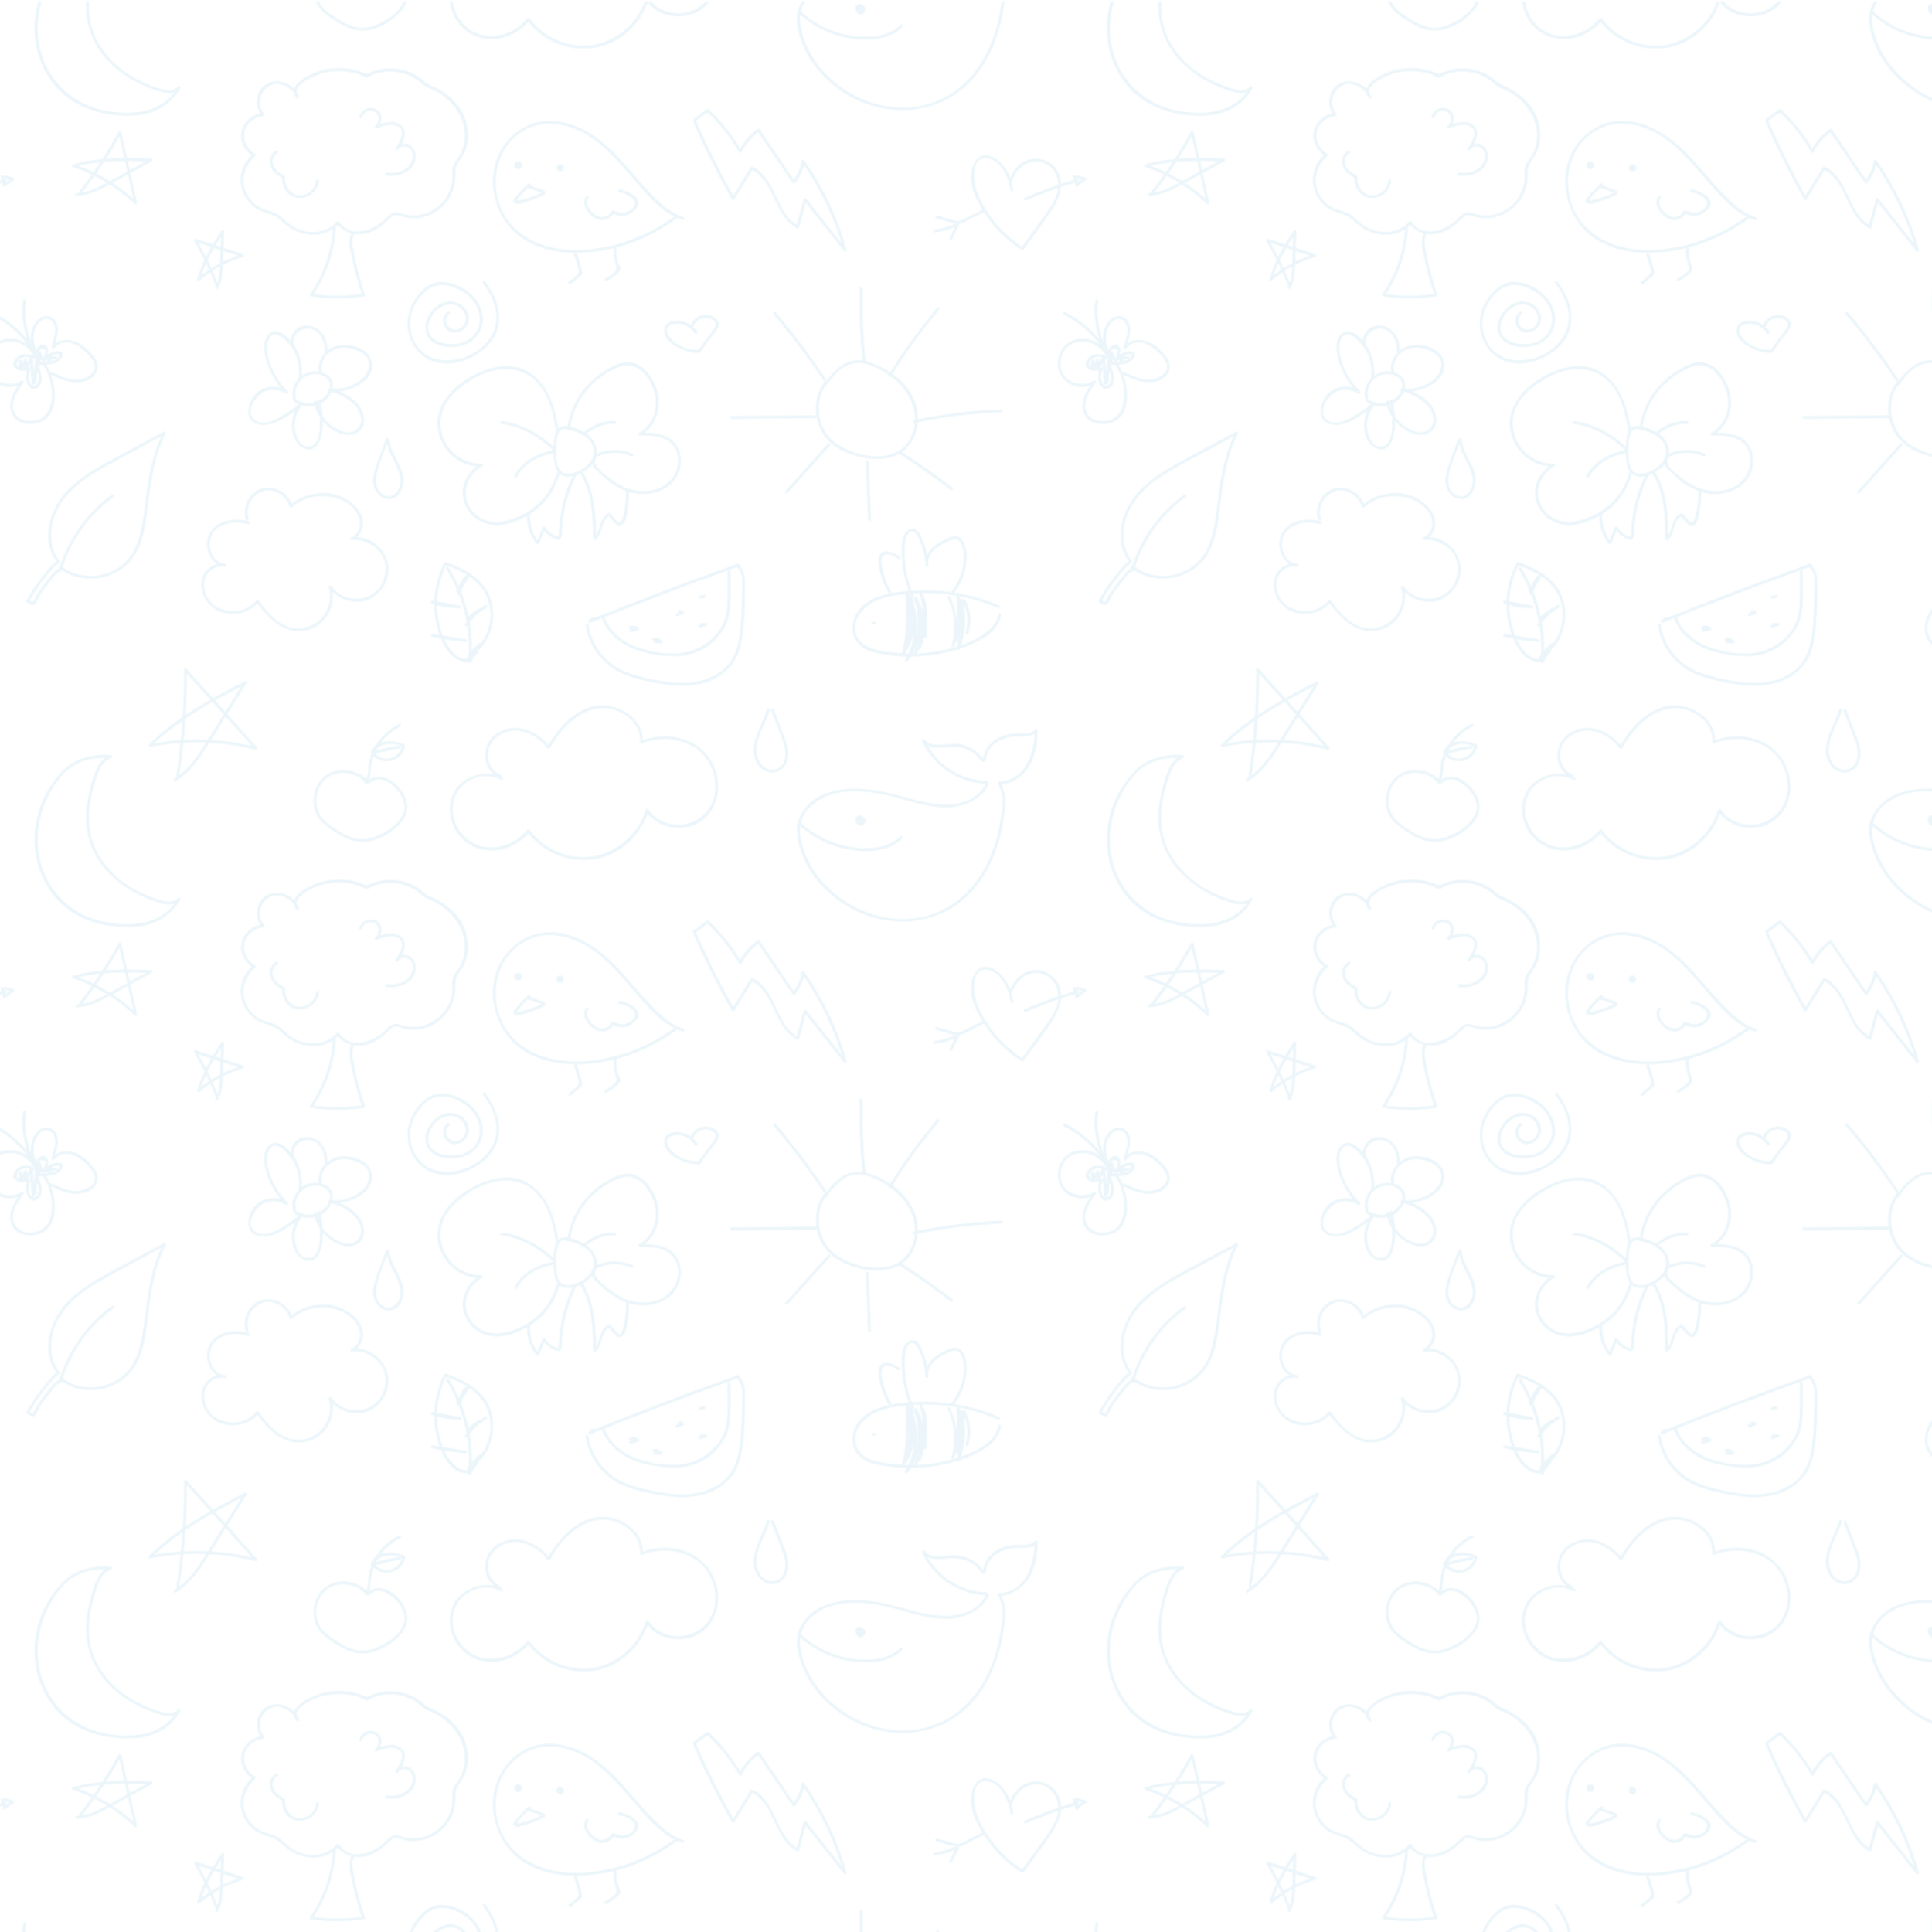 <?xml version="1.0" encoding="utf-8"?>
<!-- Generator: Adobe Illustrator 22.1.0, SVG Export Plug-In . SVG Version: 6.00 Build 0)  -->
<svg version="1.1" id="Layer_1" opacity="0.1" xmlns="http://www.w3.org/2000/svg" xmlns:xlink="http://www.w3.org/1999/xlink"
	 x="0px" y="0px" viewBox="0 0 2000 2000" style="enable-background:new 0 0 2000 2000;" xml:space="preserve">
<style type="text/css">
	.st0{fill:none;}
	.st1{fill:#3A9FCC;}
	.st2{fill:url(#SVGID_1_);}
</style>
<pattern  y="2000" width="1110" height="840" patternUnits="userSpaceOnUse" id="a" viewBox="50 -957.5 1110 840" style="overflow:visible;">
	<g>
		<rect x="50" y="-957.5" class="st0" width="1110" height="840"/>
		<rect x="50" y="-957.5" class="st0" width="1110" height="840"/>
		<path class="st1" d="M235.5-1059.8c5.6,36.3,8.2,73,7.9,109.8l-2.5-1.1c24.5-26.9,48.9-54,73-81.2c0.5,0.8,1,1.7,1.5,2.5
			c-36.1,9.2-73.9,10.2-110.5,3l1.5-2.5c28.1,28.1,63.4,46.7,98.3,64.9l-2.1,2.1l-34.8-55.8c-10.2-16.4-20.4-34-37.4-44.4
			c-1.6-1-0.1-3.6,1.5-2.6c15.7,9.6,25.7,25.1,35.3,40.4c12.7,20.3,25.3,40.6,38,60.9c0.8,1.3-0.8,2.7-2,2.1
			c-35.1-18.3-70.6-37.2-98.9-65.4c-0.6-0.6-0.6-1.6,0-2.1c0.4-0.4,0.9-0.5,1.4-0.4c36.1,7.1,73.3,6.1,108.9-3
			c0.8-0.2,1.6,0.3,1.8,1.1c0.1,0.5,0,1-0.4,1.4c-24.1,27.3-48.5,54.3-73,81.2c-0.6,0.6-1.6,0.6-2.1,0c-0.3-0.3-0.4-0.6-0.4-1
			c0.3-36.5-2.3-72.9-7.9-109C232.4-1060.9,235.3-1061.7,235.5-1059.8L235.5-1059.8z"/>
		<path class="st1" d="M1201.8-631.5c-4.5,12.2-13.8,21.9-27,24.1c-11.4,1.9-23.3-4-27.7-14.9c-4.2-10.5-2.1-22.3,7-29.5
			c8.7-6.6,20.6-7.2,29.8-1.5l-2,2.1c-7.2-9.7-14.8-21.4-9.6-33.8c4-9.5,15.3-11.6,24.4-10c27.7,4.7,22,44.4,10.8,61.4
			c-1.1,1.6-3.7,0.1-2.6-1.5c5.5-8.3,8.6-18.1,8.8-28.1c0.3-11-2.5-23.4-13.6-27.8c-9.1-3.6-21.3-1.7-25.5,8.1
			c-4.5,10.8,3.8,22,9.8,30.2c0.9,1.2-0.8,2.8-2.1,2.1c-7.9-5-17.6-4.5-25.5,0.5c-8.8,5.5-10.6,16.7-7.4,25.9
			c3.8,11,15.3,15.5,26.1,13.7c11.3-1.9,19.5-11.5,23.3-21.8C1199.7-634.1,1202.6-633.3,1201.8-631.5L1201.8-631.5z"/>
		<path class="st1" d="M1195.5-617.7c-10.8,16.2-25.7,29.3-43.1,38.1c-1.7,0.9-3.2-1.7-1.5-2.6c17-8.5,31.4-21.3,42-37
			C1194-620.8,1196.6-619.3,1195.5-617.7L1195.5-617.7z"/>
		<path class="st1" d="M628.5-703.9c-3.2,22.9-9.3,47.1-29.4,61c-20.3,14.1-46.9,5.7-66-6.2c-17.8-11.1-32.9-29.4-29.8-51.7
			c3.1-22.4,22.4-39.1,45-38.9l-0.8,2.8c-12.3-6.5-20.5-20.8-18.1-34.8c2.7-15.3,15.1-26.4,30.4-28.1c15.5-1.8,33.5,6.4,45.4,15.8
			c11.7,9.2,20.1,22.1,23.8,36.5c0.2,0.8-0.4,1.6-1.2,1.8c-0.7,0.1-1.4-0.3-1.7-1c-6.7-25.8-28-43.6-53.6-49.3
			c-16.4-3.7-32.6,3.6-38.7,19.6c-5.4,14.1,2.4,30.2,15.3,37c0.7,0.4,0.9,1.4,0.5,2.1c-0.3,0.4-0.7,0.7-1.2,0.7
			c-22.3-0.2-40.9,17.1-42.3,39.4c-1.5,21.8,15.3,37.9,32.7,48c19.1,11.2,43.6,16.1,62.2,1.4c17-13.5,21.9-36.4,24.7-56.8
			C625.9-706.6,628.8-705.8,628.5-703.9L628.5-703.9z"/>
		<path class="st1" d="M625.1-703.7c-2.1-8.5-2.7-17.2-1.9-25.9c0.5-5.7,1.2-14.4,6.6-17.9c10.6-7,26.8,2.3,33.8,10.7
			c8.7,10.5,3.6,23.9-6.4,31.2c-6.3,4.6-27,14-31.5,2.8c-0.7-1.8,2.2-2.6,2.9-0.8c2.1,5.2,10.7,2.2,14.3,1.1
			c5.4-1.4,10.5-3.9,14.8-7.4c9.9-8.2,8.9-20.8-0.3-28.9c-6.6-5.9-22.3-13.3-28.5-3.4c-3,4.9-3,12.5-3.2,18
			c-0.2,6.6,0.5,13.2,2.2,19.6C628.4-702.6,625.5-701.8,625.1-703.7L625.1-703.7z"/>
		<path class="st1" d="M625.3-721.3c-14.6,14.8-35.1,26.3-55.9,28.8c-1.9,0.2-1.9-2.8,0-3c20-2.4,39.8-13.7,53.8-27.9
			C624.6-724.8,626.7-722.7,625.3-721.3L625.3-721.3z"/>
		<path class="st1" d="M623.9-722.4c-16.1-2.8-33.8-11.2-41.4-26.4c-0.9-1.7,1.7-3.2,2.6-1.5c7.3,14.5,24.3,22.4,39.6,25
			C626.6-725,625.8-722.1,623.9-722.4L623.9-722.4z"/>
		<path class="st1" d="M640.2-699.8c3.6,28.5,24.1,53.1,50.7,63.4c18.7,7.2,31.8-10.1,36.5-26.2c4.6-15.9-1.2-34-16-42.1
			c-0.7-0.4-0.9-1.4-0.5-2.1c0.3-0.4,0.7-0.7,1.3-0.7c13.9,0.3,29.9-0.2,37.1-14.2c6.4-12.5,1-28-9.7-36
			c-11.5-8.7-27.4-8.8-40.5-4.2c-7.2,2.5-13.7,6.8-19.6,11.6c-4.1,3.3-15.5,11.7-13.5,17.5c0.6,1.8-2.3,2.6-2.9,0.8
			c-2.4-6.8,5.1-11.9,9.5-16.2c6.5-6.4,14.1-11.5,22.4-15.3c14.8-6.6,32.6-6.1,46.1,3.2c12,8.3,16.6,23.9,11.9,37.5
			c-6,17.2-25.3,18.6-40.8,18.3l0.8-2.8c14.7,8.1,20.7,24.7,18.4,40.7c-2.3,15.7-14.5,35.3-32.1,35.1c-8.1-0.1-16.4-4.8-23.1-8.9
			c-7.1-4.4-13.5-9.7-19-15.9c-10.9-12.1-17.9-27.3-19.9-43.5C636.9-701.7,639.9-701.6,640.2-699.8L640.2-699.8z"/>
		<path class="st1" d="M655.8-706.7c8.4,7.6,19.3,11.6,30.6,11.3c1.9,0,1.9,3,0,3c-12.1,0.3-23.8-4.1-32.7-12.2
			C652.2-705.9,654.4-708,655.8-706.7z"/>
		<path class="st1" d="M668.4-729.1c11.2,4.9,23.9,5,35.2,0.2c1.8-0.7,3.3,1.8,1.5,2.6c-12.2,5.3-26.1,5.2-38.2-0.2
			C665.1-727.3,666.6-729.9,668.4-729.1z"/>
		<path class="st1" d="M595.4-789c-0.3-10.9,3.1-21.7,9.8-30.4c0.6-0.8,2.1-1.2,2.6,0c2.4,5.3,4.6,10.7,6.7,16.2l-2.7-0.4
			c3.3-5.4,8.4-9.3,14.5-11.2c6.8-2.1,5.3,9.1,5.6,12.7c1.4,18.9,6.5,37.3,15,54.2c0.9,1.7-1.7,3.2-2.6,1.5
			c-6.2-12.2-10.6-25.2-13.2-38.6c-1.2-6.8-2.1-13.7-2.5-20.7c-0.1-1.8-0.2-3.5-0.3-5.3c-0.1-2.3-4.8,0.3-5,0.5
			c-3.7,1.8-6.9,4.7-9,8.3c-0.4,0.7-1.4,0.9-2.1,0.5c-0.3-0.2-0.5-0.5-0.6-0.8c-2-5.2-4.1-10.4-6.3-15.5h2.6
			c-6.4,8.2-9.7,18.4-9.4,28.9C598.3-787.1,595.3-787.1,595.4-789L595.4-789z"/>
		<path class="st1" d="M650.2-746.1c13-20.3,13.5-45,13.8-68.3c0-0.8,0.7-1.5,1.6-1.5c0.4,0,0.7,0.2,1,0.4
			c7.5,6.5,5.4,20.9,14.8,25.1l-1.8,0.2c3.8-4.2,10.3-15.6,16-8c2.9,3.9,3.5,10.8,4.3,15.4c0.9,5.7,1.3,11.6,1.1,17.4
			c-0.1,1.9-3.1,1.9-3,0c0.2-7.5-0.5-14.9-2.1-22.2c-0.3-1.6-2.4-13-6.2-9.2c-2.8,2.8-5.3,5.8-8,8.7c-0.5,0.5-1.2,0.6-1.8,0.2
			c-10.3-4.6-7.7-18.8-15.4-25.6l2.6-1c-0.3,23.9-1,49.1-14.2,69.9C651.8-742.9,649.1-744.4,650.2-746.1L650.2-746.1z"/>
		<path class="st1" d="M1098.9-453.3c-1.6,13.7-8.9,28.6-22,34.5c-14.1,6.4-21.5-8.1-21.8-20c-0.4-15.7,9.2-31.5,17.9-43.8
			c9.4-12.9,21.1-24,34.5-32.6c0.7-0.4,1.6-0.2,2.1,0.5c9.6,13.2,19.6,26.1,28.6,39.7c7.4,11.2,13.5,24.9,8.2,38.2
			c-4.5,10.7-15.6,17.2-27.1,15.9c-13.4-1.8-21.4-12.2-25.4-24.4c-0.6-1.8,2.3-2.6,2.9-0.8c4,12.2,12.4,22.3,26.2,22.4
			c13.2,0.1,22.4-11.8,22.6-24.2c0.1-12-8.1-23.3-14.8-32.6c-7.9-10.9-15.8-21.8-23.7-32.6l2,0.5c-21,13.6-38.6,33.7-47.7,57.2
			c-3.9,10.2-7.1,38,11.5,34.8c13.7-2.4,21.6-20.5,23.1-32.7C1096.1-455.2,1099.1-455.2,1098.9-453.3L1098.9-453.3z"/>
		<path class="st1" d="M1112.3-464c17.3,7.7,35.2,14.1,53.4,19.3c0.8,0.2,1.2,1.1,1,1.9c-0.2,0.8-1,1.2-1.8,1
			c-18.5-5.3-36.6-11.8-54.2-19.6C1109-462.2,1110.5-464.8,1112.3-464L1112.3-464z"/>
		<path class="st1" d="M1160.9-439.8c0.8-3,1.6-6.1,2.3-9.1c0.2-0.8,1.1-1.3,1.9-1c0.2,0.1,0.4,0.2,0.6,0.4c2.5,2.5,5.3,4.6,8.4,6.2
			c0.7,0.4,0.9,1.4,0.5,2.1c-0.2,0.3-0.5,0.5-0.8,0.6l-8,2.7c-1.8,0.6-2.6-2.3-0.8-2.9l8-2.7l-0.4,2.7c-3.3-1.8-6.4-4-9.1-6.7
			l2.5-0.7c-0.8,3-1.6,6.1-2.3,9.1C1163.3-437.1,1160.4-437.9,1160.9-439.8L1160.9-439.8z"/>
		<path class="st1" d="M1066.9-473.7c-7.1-3.5-14.2-7.1-21.3-10.6c-4.4-2.1-8.5-0.4-12.8,0.9l-12.6,3.7c-1.9,0.5-2.7-2.4-0.8-2.9
			l14.3-4.2c3.5-1,6.5-1.9,10.1-1.2c3.9,0.7,7.8,3.5,11.2,5.2l13.3,6.6C1070.1-475.5,1068.6-472.9,1066.9-473.7L1066.9-473.7z"/>
		<path class="st1" d="M1040.1-488.6l-7.1-13.9c-0.9-1.7,1.7-3.2,2.6-1.5l7.1,14C1043.6-488.4,1041-486.9,1040.1-488.6L1040.1-488.6
			z"/>
		<path class="st1" d="M1037.9-488.5c-6.5-2.9-13.4-4.9-20.4-5.7c-1.9-0.2-1.9-3.2,0-3c7.6,0.9,15,2.9,21.9,6.1
			C1041.1-490.3,1039.6-487.7,1037.9-488.5L1037.9-488.5z"/>
		<path class="st1" d="M354.3-666.1c-2.6-2.7-0.4-5.8,2.1-7.7c4.4-3.3,11.2-3.7,16.3-3.2c11,1.1,20.8,9.4,21.9,20.6
			c1.2,11.7-13,16.9-22.5,15.1c-12.3-2.3-20.7-13.6-19.3-26c0.2-1.9,3.2-1.9,3,0c-1,8.5,3.1,16.8,10.5,21c7.7,4.5,21.7,3.2,24.9-6.3
			c2.7-8.2-5-16-11.6-19.3c-3.5-1.6-7.2-2.3-11-2.2c-1.1,0-15.3,2.8-12.3,6C357.8-666.8,355.7-664.7,354.3-666.1L354.3-666.1z"/>
		<path class="st1" d="M362.3-647.4c1.4,12-1.6,24-8.4,34c-4.5,6.8-16.7,19.5-25.4,11.1c-7.4-7.2-5.1-19.1-2.7-28
			c3.6-12.7,10.6-24.2,20.2-33.2l1.8,2.4c-8.8,5.7-20.2,5.8-29,0.2c-8.4-5.4-12.8-15.2-11.4-25c1.7-10.6,14.7-11.9,22.9-9.6
			c12.1,3.5,23.5,12.2,32.9,20.2l-2.1,2.1c-6.4-7.3-9.6-16.9-8.9-26.6c0.6-9.1,5.3-19.1,14.7-21.6c9.6-2.5,13.9,6.2,15.8,13.8
			c3,11.9,1.5,24.7-1.3,36.5c-0.4,1.9-3.3,1.1-2.9-0.8c2-8.1,2.9-16.4,2.7-24.8c-0.3-8.3-2-23.6-13.5-22
			c-8.9,1.3-12.1,12.7-12.5,20.2c-0.4,8.4,2.5,16.6,8.1,22.9c0.6,0.6,0.6,1.5,0,2.1s-1.5,0.6-2.1,0c-6.5-5.5-13.5-10.4-21-14.6
			c-8.2-4.6-19.4-9.7-27.5-2.1s0.9,21.5,7.6,26.3c7.7,5.5,18.3,4.7,26-0.2c0.7-0.4,1.6-0.1,2,0.6c0.3,0.6,0.2,1.3-0.2,1.8
			c-7.6,7.3-13.5,16.2-17.4,26c-3.3,8.4-6.3,19.2-2.5,27.9c6.3,14.3,21.6-4.4,25.5-11.1c4.9-8.7,6.8-18.8,5.5-28.7
			C359.1-649.3,362.1-649.3,362.3-647.4L362.3-647.4z"/>
		<path class="st1" d="M375-672.9c2-10.7,7.9-20.2,16.7-26.7c8.3-6,20.4-10.6,29.6-3.8c8.2,6.1,6.3,18,1.5,25.4
			c-6.6,10.3-19.3,16.7-30.9,19.2l-0.8-2.9c12.8-1.8,26.6,2.7,36.5,11.1c9.2,7.8,10.5,21.1,1.4,29.3c-8.5,7.6-23.6,10-34,5.5
			c-10.4-4.5-17.4-15.4-14.5-26.8c0.5-1.9,3.4-1.1,2.9,0.8c-2.4,9.6,3.2,18.5,11.6,22.8c9.2,4.7,21.3,2.3,29.7-2.9
			c11.9-7.2,8-21.1-1.5-28.4c-8.5-6.5-20.8-10-31.4-8.5c-1.9,0.2-2.7-2.5-0.8-2.9c9.5-2,18.2-6.6,25.2-13.2
			c7.5-7.1,12-21.1,1.1-27.5c-8.3-4.9-19.8,1.6-26.2,6.9c-7,6-11.6,14.3-13.3,23.3C377.5-670.2,374.6-671,375-672.9L375-672.9z"/>
		<path class="st1" d="M355.8-616.7c-6.3,10.1,3,20.5,13.6,20c11.5-0.6,17.1-12.8,16.4-22.9c-0.1-1.9,2.9-1.9,3,0
			c0.9,13.5-7.8,26.3-22.2,26c-12.1-0.3-19.8-14.3-13.4-24.5C354.2-619.8,356.8-618.3,355.8-616.7L355.8-616.7z"/>
		<path class="st1" d="M570.3-221.6c-13.1,7.4-29.2,4.7-40.9-4.1c-12.8-9.7-16.5-26-11.9-41c4.9-15.9,18.6-27.6,35.1-29.9
			c17.1-2.4,34.8,5.5,45.4,18.8l-2.3,0.3c16.2-21.7,43.1-32.7,69.9-28.5c26.2,4.2,48.3,25.1,55.9,50.2l-2.7-0.4
			c8.7-14,25.5-19.1,41.3-16.6c17.8,2.9,30.6,17.7,32.9,35.2c2.7,19.3-5.9,38.4-22,49.3c-16.6,11.2-39.2,12.1-57.5,4.8l1.9-1.4
			c1.5,22.3-20.6,37.6-40.9,38.1c-25.9,0.7-46.3-22.3-57.9-42.9h2.6c-13.1,17.1-36.5,26.7-55.7,13.3c-15.4-10.8-15.5-36.7,2.8-44.6
			c1.8-0.8,3.3,1.8,1.5,2.6c-7.9,3.4-12.1,10.9-12.7,19.3c-0.7,9.2,4.8,17,12.3,21.7c17.2,10.9,38.1,0.9,49.3-13.7
			c0.4-0.7,1.4-0.9,2.1-0.5c0.2,0.1,0.4,0.3,0.5,0.5c10.9,19.4,28,38.7,51.4,41.3c20,2.2,43.3-13.4,41.8-35c0-0.8,0.7-1.5,1.5-1.5
			c0.1,0,0.3,0,0.4,0.1c16.7,6.7,35.6,6.2,51.5-2.3s24.9-25.5,24.6-43.4c-0.3-17.3-10.9-32.3-27.7-37c-15-4.2-32.9,0.9-41.4,14.4
			c-0.4,0.7-1.4,0.9-2.1,0.5c-0.3-0.2-0.6-0.5-0.7-0.9c-7.4-23.8-26.8-41.8-51-47.5c-25.7-5.9-53.9,5.7-69.3,26.6
			c-0.4,0.7-1.4,0.9-2.1,0.5c-0.1-0.1-0.2-0.1-0.3-0.2c-9.7-12.1-24.6-18.9-40.1-18.2c-15.7,0.7-28.7,11.3-34.5,25.6
			c-5.5,13.5-2.7,28.7,8,38.7c10.4,9.7,27,12.6,39.5,5.5c0.7-0.4,1.6-0.1,2,0.6C571.2-222.9,571-222,570.3-221.6L570.3-221.6z"/>
		<path class="st1" d="M235.5-219.8c5.6,36.3,8.2,73,7.9,109.7l-2.5-1.1c24.5-26.9,48.9-53.9,73-81.2c0.5,0.8,1,1.7,1.5,2.5
			c-36.1,9.2-73.9,10.2-110.5,3l1.5-2.5c28.1,28.1,63.4,46.7,98.3,64.9l-2.1,2.1l-34.8-55.8c-10.3-16.4-20.5-34-37.4-44.4
			c-1.6-1-0.1-3.6,1.5-2.6c15.7,9.6,25.7,25.1,35.3,40.4c12.7,20.3,25.3,40.6,38,60.9c0.8,1.3-0.8,2.7-2,2.1
			c-35.1-18.3-70.6-37.2-98.9-65.4c-0.6-0.6-0.6-1.6,0-2.1c0.4-0.4,0.9-0.5,1.4-0.4c36.1,7.1,73.3,6.1,108.9-3
			c0.8-0.2,1.6,0.3,1.8,1.1c0.1,0.5,0,1-0.4,1.4c-24.1,27.3-48.5,54.3-73,81.2c-0.6,0.6-1.6,0.6-2.1,0c-0.3-0.3-0.4-0.6-0.4-1
			c0.3-36.5-2.3-72.9-7.9-109C232.4-220.9,235.3-221.7,235.5-219.8L235.5-219.8z"/>
		<path class="st1" d="M133.8-457.4c15.5,19.8,29.4,40.8,41.6,62.9l-2.7,0.4c5.6-24.3,11-48.5,16.3-72.9l2.5,1.5
			c-18.5,17.6-40.7,30.9-65,39v-2.9c26.2,7.2,53.3,6.6,80.2,5.7c-0.2,0.9-0.5,1.9-0.8,2.8L168-441.7c-12.1-6.6-24.3-14.1-38.5-14.7
			c-1.9-0.1-1.9-3.1,0-3c13.4,0.6,25,7,36.5,13.3l41.3,22.6c0.7,0.4,0.9,1.4,0.5,2.1c-0.3,0.4-0.7,0.7-1.2,0.7
			c-27.1,0.8-54.6,1.5-81-5.9c-0.8-0.2-1.2-1.1-1-1.9c0.1-0.5,0.5-0.9,1-1c23.8-7.8,45.6-20.9,63.7-38.2c0.6-0.6,1.6-0.6,2.1,0
			c0.4,0.4,0.5,0.9,0.4,1.4c-5.2,24.3-10.7,48.6-16.3,72.9c-0.2,0.8-1.1,1.3-1.9,1c-0.4-0.1-0.7-0.3-0.9-0.7
			c-12-21.8-25.8-42.6-41.1-62.2C130.5-456.7,132.6-458.9,133.8-457.4z"/>
		<path class="st1" d="M276.1-551.5c-6.3,16.2-13.9,31.8-22.6,46.8l-1.7-2.2c16.3-5.2,32.6-10.5,48.8-15.9v2.9
			c-17-4.8-32.7-13.3-46.1-24.9l2.5-1.5c4.9,18,14.8,33.8,24.7,49.4l-2.8,0.8l-1-29.8c-0.3-9.4-0.2-19.1-4.7-27.6
			c-0.9-1.7,1.7-3.2,2.6-1.5c4.1,7.8,4.7,16.5,5,25.2c0.4,11.2,0.8,22.5,1.2,33.7c0,0.8-0.7,1.5-1.6,1.5c-0.5,0-1-0.3-1.2-0.7
			c-10.1-15.8-20-31.9-25-50.1c-0.2-0.8,0.3-1.6,1.1-1.8c0.5-0.1,1,0,1.4,0.4c13,11.3,28.2,19.5,44.8,24.2c0.8,0.3,1.2,1.1,1,1.9
			c-0.1,0.5-0.5,0.8-1,1c-16.3,5.4-32.6,10.8-48.9,15.9c-0.8,0.2-1.6-0.3-1.8-1.1c-0.1-0.4,0-0.8,0.2-1.1
			c8.6-14.7,16.1-30.1,22.3-46C273.9-554,276.8-553.2,276.1-551.5L276.1-551.5z"/>
		<path class="st1" d="M757.6-481.5c-14.3,4.5-25.6,15.8-35.7,26.4s-19.3,22.1-29.3,33c-18.2,19.9-40.2,37.5-68,40.3
			c-25.4,2.5-48.6-12.8-58.8-35.7c-10.5-23.8-5.5-53,10.8-72.9c20.4-24.8,55.2-30.2,85.3-27.1c31.8,3.2,62.4,15.6,88,34.5
			c1.5,1.1,0,3.7-1.5,2.6c-23.6-17.4-51-28.8-80-33.3c-29.8-4.6-62.8-0.8-85.5,20.8c-21.8,20.8-25.9,56.8-10.3,82.2
			c7.4,11.9,19,20.6,32.5,24.4c14.7,4.1,30.6,0.8,44.2-5.4c22.5-10.3,39.1-30,54.9-48.3c14.5-16.6,30.6-37.5,52.4-44.3
			C758.7-484.9,759.5-482,757.6-481.5L757.6-481.5z"/>
		<path class="st1" d="M583-425.3c-2.4-3.3,1.6-7.9,5.2-6c1.5,0.9,2.3,2.6,2.1,4.2c-0.2,2-1.9,3.4-3.8,3.4c-1.8,0-3.5-1.2-4-3
			c-0.6-2.1,1-4,2.8-4.7c0.9-0.3,1.9-0.3,2.8,0.2c1,0.5,1.5,2,1.5,3.1c0.2,1.2-0.4,2.4-1.6,2.8c-1,0.4-2.2,0.1-3-0.7
			c-1.4-1.4,0.8-3.5,2.1-2.1c-0.1-0.1-0.4,0.2-0.1-0.1c-0.2,0.4-0.3,0.7-0.4,1.1c0.1-0.7,0-1.3-0.4-1.9l0.5,0.5
			c-0.6-0.3-1.7,0.5-1.3,1.2s1.6,0.9,1.9,0.2s-0.2-1.7-0.9-1.7c-1,0-1.2,1.4-0.8,2C586.7-425.2,584.1-423.7,583-425.3L583-425.3z"/>
		<path class="st1" d="M632.7-433c1.5,1.7,1.3,4.2-0.3,5.7c-0.4,0.3-0.8,0.6-1.3,0.8c-1.5,0.4-3-0.1-4-1.3c-1.1-1.2-1.3-3-0.5-4.4
			c0.8-1.2,2-1.9,3.4-1.9c1.4-0.3,2.7,0.7,3,2c0,0.2,0,0.3,0,0.5c-0.2,2.8-3.8,4.7-6.1,3c-0.6-0.4-0.9-1-0.7-1.7
			c0.4-1.4,1.5-2.5,2.9-3c0.7-0.2,1.4,0.1,1.7,0.7c0.5,0.8,1.4,1.8,1.4,2.7c-0.1,0.8-0.5,1.6-1.2,2.2c-1,1.1-2.9,1.7-4,0.3
			c-0.6-0.6-0.6-1.5,0-2.1c0.6-0.6,1.5-0.6,2.1,0c0.3,0.3,0.1,0.3-0.6,0c-0.1,0,0.1-0.1,0.2-0.1c0.3-0.3,0.5-0.6,0.7-1v1.5l-1.2-2
			l1.7,0.7c-0.4,0.2-0.7,0.5-0.8,0.9l-0.7-1.7c0.5,0.3,1.1,0.2,1.4-0.3c0.1-0.2,0.2-0.5,0.1-0.7l0.8,1.3c-0.9-0.6-2.2,0.2-1.2,1.2
			s1.6-0.7,1.1-1.3c-1.3-1.4,0.8-3.5,2.1-2.1L632.7-433z"/>
		<path class="st1" d="M597.1-446.7c-4.9-4.1-9.4-8.8-13.3-13.8c-1.9-2.4-3.9-4.6-0.7-6.6s10.6,1.4,13.8,2.4
			c5.8,1.8,11.4,4,16.7,6.8c1.7,0.9,0.2,3.5-1.5,2.6c-7.3-3.6-14.9-6.4-22.8-8.3c-3.2-0.8-5.2-1.3-2.3,2.5c1.1,1.4,2.2,2.7,3.4,4
			c2.7,3,5.7,5.8,8.8,8.4C600.7-447.6,598.5-445.5,597.1-446.7L597.1-446.7z"/>
		<path class="st1" d="M596.4-451c5.5-1.7,10.8-3.7,16.1-5.8c1.8-0.7,2.6,2.2,0.8,2.9c-5.3,2.2-10.6,4.1-16.1,5.8
			C595.3-447.5,594.5-450.4,596.4-451L596.4-451z"/>
		<path class="st1" d="M656.5-460.2c-5.5-8,2.8-18,9.5-22.1c4-2.3,8.8-2.6,13-0.8c1.8,0.8,3.4,2.1,4.6,3.7c1.7,2.1,1.9,1.4,4.3,0.5
			c8.1-3.1,17.8,1.2,22,8.5c5.5,9.6-11.6,16.8-18.2,17.8c-1.9,0.3-2.7-2.6-0.8-2.9c7.8-1.2,22.7-8.2,13.3-17.3
			c-2.5-2.5-6.2-3.6-9.5-3.9c-3.6-0.4-6,1.3-9.3,2.2c-1.1,0.3-2.2-0.1-2.9-0.9c-0.6-0.9-1.2-1.8-1.8-2.8c-1.7-2.1-4.7-2.8-7.2-3
			c-8-0.5-19.6,11.9-14.4,19.6C660.2-460.1,657.6-458.6,656.5-460.2L656.5-460.2z"/>
		<path class="st1" d="M685.3-512.4c-0.4-6,0.3-12.1,2.1-17.9c1.2-3.9,1.8-5-1.4-8c-2.9-2.7-6.2-5-9.7-6.8c-1.7-0.9-0.2-3.5,1.5-2.6
			c3.2,1.8,6.2,3.8,9,6.1c1.8,1.4,4.6,3.4,5.2,5.8c0.6,2.3-1.6,5.8-2.3,8c-1.4,5-1.9,10.2-1.5,15.4
			C688.4-510.5,685.4-510.5,685.3-512.4L685.3-512.4z"/>
		<path class="st1" d="M644.2-520.2c1.7-4.7,3.1-9.4,4.4-14.2c1.1-4,0-5.8-2.9-8.2l-6.9-5.8c-1.5-1.2,0.6-3.3,2.1-2.1l8.3,6.9
			c1,0.9,3.5,2.5,3.4,4.2c-0.5,6.8-3.3,13.7-5.5,20C646.5-517.7,643.6-518.5,644.2-520.2L644.2-520.2z"/>
		<path class="st1" d="M91.8-631.5c-4.5,12.2-13.8,21.9-27,24.1c-11.4,1.9-23.3-4-27.7-14.9c-4.2-10.5-2.1-22.3,7-29.5
			c8.7-6.6,20.5-7.2,29.8-1.4l-2,2.1c-7.2-9.7-14.8-21.4-9.6-33.8c4-9.5,15.3-11.6,24.4-10c27.7,4.7,22,44.4,10.8,61.4
			c-1.1,1.6-3.7,0.1-2.6-1.5c5.5-8.3,8.6-18.1,8.8-28.1c0.3-11-2.5-23.4-13.6-27.8c-9.1-3.6-21.3-1.7-25.5,8.1
			c-4.5,10.8,3.8,22,9.8,30.2c0.9,1.2-0.8,2.8-2.1,2.1c-7.9-5-17.6-4.5-25.5,0.5c-8.8,5.5-10.6,16.7-7.4,25.9
			c3.7,10.9,15.2,15.5,26,13.7c11.3-1.9,19.5-11.5,23.3-21.8C89.6-634.1,92.5-633.3,91.8-631.5L91.8-631.5z"/>
		<path class="st1" d="M91.6-628.6c-6.4,11.7-11,27-1,38.3c6.8,7.6,15.4,2.6,16.5-6.1c0.8-6.4-2.6-13.2-3.8-19.4
			c-0.2-1.3,1.5-2.7,2.5-1.5c12.6,15.4,33.1-0.5,40.6-12.9c6.6-11-6.3-18.4-15.5-19.2c-9.5-0.8-18.8,3.8-27.2,7.7
			c-1.7,0.8-3.3-1.8-1.5-2.6c10.8-5.1,21.8-9.8,33.9-7.4c9.3,1.9,17,10,14.3,19.7c-1.3,4.7-5.2,8.7-8.5,12.1c-3.6,4-8,7.3-13,9.5
			c-8.7,3.5-19.1,2.7-25.3-4.9l2.5-1.5c1.6,8.6,5.9,16.9,2.6,25.6c-2.4,6.3-8.5,8.9-14.7,6.7C86.7-587,83-595.6,82-602.7
			c-1.4-9.7,2.5-19.2,7-27.5C89.9-631.8,92.5-630.3,91.6-628.6L91.6-628.6z"/>
		<path class="st1" d="M85.5-617.7c-10.8,16.2-25.7,29.3-43.1,38.1c-1.7,0.9-3.2-1.7-1.5-2.6c17-8.5,31.4-21.3,42-37
			C84-620.8,86.6-619.3,85.5-617.7L85.5-617.7z"/>
		<path class="st1" d="M85.3-620.7c-5.7,16.8-11.5,34.4-8.4,52.4c0.3,1.9-2.6,2.7-2.9,0.8c-3.2-18.6,2.5-36.5,8.4-54
			C83-623.3,85.9-622.5,85.3-620.7L85.3-620.7z"/>
		<path class="st1" d="M85.3-625.4c-6.2,4-15.8,2.8-19.9-3.7c-6.6-10.3,8.1-12.5,15.4-10.5l-1.7,2.2c-2.5-4.8-3-10.4-1.2-15.5
			c1-3.1,4.4-7.1,8.1-6.3c10.7,2.4,7.3,18.7,2.9,25c-1.1,1.6-3.7,0.1-2.6-1.5c3.5-5.1,5.1-11.7,2.5-17.6c-1.1-2.7-3.2-3.2-6.5-1.4
			c-1,1.2-1.7,2.6-2.1,4.2c-1.2,3.9-0.3,8.1,1.5,11.6c0.4,0.7,0.1,1.7-0.6,2.1c-0.3,0.2-0.7,0.2-1.1,0.1c-3-0.8-6.1-0.9-9.1-0.2
			c-6,1.3-3.4,6.6,0,9c3.9,2.6,9,2.6,12.9,0C85.4-629,86.9-626.4,85.3-625.4L85.3-625.4z"/>
		<path class="st1" d="M87.5-624c1.3,2.5,3,4.8,5,6.7l4.4-1.1c0.3-1.6,0.1-3.2-0.5-4.7c-0.5-1.6-1-3-1.3-4.6
			c-0.2-0.8,0.3-1.6,1.1-1.8c0.5-0.1,1,0,1.4,0.4c4.4,3.7,9.2,7.4,15.2,5.3l-1.1,1.4c0.1-9.8-16.8-8.9-23.3-8.9
			c-0.8,0-1.5-0.7-1.5-1.5v-7.2c0-0.8,0.7-1.5,1.5-1.5c0.8,0,1.5,0.7,1.5,1.5v7.2l-1.5-1.5c8.5-0.1,26.4-0.5,26.3,11.9
			c0,0.7-0.5,1.3-1.1,1.5c-7.1,2.5-12.9-1.7-18.2-6l2.5-1.5c1,5,4.6,12-1.7,15c-4.8,2.3-9.7-5.8-11.4-9
			C84-624.2,86.6-625.7,87.5-624L87.5-624z"/>
		<path class="st1" d="M69.7-630.7c-0.2-2.7-0.2-5.5,0-8.2c0.1-1.1,1.7-2.2,2.6-1.1c2.4,3,4.2,6.5,5.2,10.2l-2.9,0.4
			c0.3-2.8,0.5-5.5,0.6-8.2c0.1-1.4,2.1-2.2,2.8-0.8l5.7,10.7l-2.8,0.8l1.9-26.6c0.1-1.6,2.7-2.2,3-0.4c0.5,3.6,1,7.1,1.5,10.7h-2.9
			c0.7-2.8,0.8-5.7,0.2-8.5l2.9-0.4c0.9,10,1.8,20,2.6,30l-2.9-0.4c0.4-3.1,0.8-6.2,1.3-9.4c0.2-1.5,2.5-1.3,2.9,0
			c0.9,3.4,1.3,6.9,1.4,10.4h-3c0-3.6,1.6-6.9,4.3-9.2c0.6-0.6,1.5-0.6,2.1,0l2.7,3.5l-2.3,0.3c0.9-1.6,2.1-3,3.5-4.3
			c0.8-0.7,2.3-0.5,2.5,0.7c0.3,1.8,0.7,3.6,1.3,5.3l-2.7-0.3c0.5-0.9,0.9-1.8,1.4-2.7c0.3-0.6,1-0.9,1.7-0.7
			c1.1,0.5,2.4,0.7,3.6,0.6c1.9,0.1,1.9,3.1,0,3c-1.5,0-3-0.3-4.4-0.8l1.7-0.7c-0.5,0.9-0.9,1.8-1.4,2.7c-0.4,0.7-1.4,0.9-2.1,0.5
			c-0.3-0.2-0.6-0.5-0.7-0.9c-0.5-1.8-1-3.5-1.3-5.3l2.5,0.7c-1.2,1.1-2.3,2.3-3.1,3.7c-0.4,0.7-1.4,1-2.1,0.5
			c-0.1-0.1-0.2-0.1-0.3-0.2l-2.7-3.5h2.1c-2.2,1.7-3.4,4.4-3.5,7.1c0,0.8-0.7,1.5-1.5,1.5c-0.8,0-1.5-0.7-1.5-1.5
			c0-3.3-0.4-6.5-1.3-9.6h2.9c-0.4,3.1-0.8,6.2-1.3,9.4c-0.2,1.8-2.8,1.2-2.9-0.4c-0.9-10-1.7-20-2.6-30c-0.1-1.7,2.6-2,3-0.4
			c0.8,3.3,0.7,6.8-0.1,10.2c-0.3,1.4-2.7,1.5-2.9,0c-0.5-3.6-1-7.1-1.5-10.7l2.9-0.4L84-626.8c-0.1,1.4-2,2.2-2.8,0.8l-5.7-10.7
			l2.8-0.8c-0.2,2.8-0.4,5.5-0.6,8.2c0,0.8-0.7,1.5-1.6,1.5c-0.6,0-1.2-0.4-1.4-1.1c-0.9-3.2-2.4-6.2-4.4-8.9l2.6-1.1
			c-0.2,2.7-0.2,5.5,0,8.2C73-628.7,70-628.7,69.7-630.7L69.7-630.7z"/>
		<path class="st1" d="M1070.9-227.3c-16-30.4-55.2-22.8-81.9-15.1c-27.4,7.8-58.3,14.8-85.9,3.7c-10.8-4.3-19.6-12.4-24.8-22.7
			c-5.5-11.1-3.3-23.5,0.4-34.9c7.2-22.4,23-41.2,42.2-54.4c37.7-26,90.3-27.6,126,2.6c18.2,15.4,29.9,37,36.7,59.5
			c3.5,11.6,5.4,23.6,6.9,35.6c1.2,9.6-0.6,18-4.7,26.7c-0.8,1.8-3.4,0.2-2.6-1.5c2.7-5.7,4.6-11.3,4.8-17.6
			c0.2-6.6-1.3-13.2-2.2-19.6c-2.2-15.2-6.7-30.1-13.2-44.1c-12-25.5-33.3-46.6-60.6-54.9c-52.8-15.9-114.1,17.9-130.8,69.9
			c-3,9.5-4.5,19.3-1.2,28.9c3.3,9.6,11.2,16.8,19.7,21.6c19.6,11,46,8.7,67.1,4.2c21.3-4.6,41.7-13.4,63.8-13
			c17.2,0.3,34.8,8.1,43,23.8C1074.4-227.1,1071.8-225.6,1070.9-227.3L1070.9-227.3z"/>
		<path class="st1" d="M1071.4-224.9c-27.9,0.8-52.9,17.4-64.4,42.8l-2.4-1.8c7-8.3,18.2-6.9,27.8-5.9c13.4,1.4,25.9-3.4,33.5-14.9
			c1.1-1.6,3.7-0.1,2.6,1.5c-5.8,8.9-15,14.8-25.5,16.4c-11.7,1.8-27.1-5.7-36.2,5c-1.2,1.4-3-0.4-2.3-1.8
			c11.7-26.1,38.4-43.7,67-44.3C1073.3-228,1073.3-225,1071.4-224.9L1071.4-224.9z"/>
		<path class="st1" d="M1070.6-203.8c0.7,14.8,14.3,23,27.7,24.7c8.3,1.1,19.4-2.1,25.4,5.5l-2.6,1.1c0.1-22.7-9.4-52.3-36.7-53.1
			c-1.9-0.1-1.9-3.1,0-3c11.5,0.3,22.2,6.6,28.9,15.8c8.5,11.7,10.8,26.1,10.8,40.2c0,1.2-1.7,2.1-2.6,1.1c-4-5-10.9-4.4-16.7-4.3
			c-6.3,0.2-12.7-0.9-18.6-3.3c-10.3-4.4-18.1-13.2-18.7-24.8C1067.5-205.8,1070.5-205.8,1070.6-203.8L1070.6-203.8z"/>
		<path class="st1" d="M935.5-264.3c0.2-2.7,1-5.9,3.9-6.9c2.1-0.9,4.5,0.1,5.4,2.2c0.2,0.5,0.3,0.9,0.3,1.4c0.3,3-1.6,6.4-4.6,7
			c-3.3,0.6-5.5-2.7-4.8-5.6c0.6-2.7,2.9-5,5.8-4.8c2.6,0.4,4.5,2.7,4.4,5.3c-0.2,2.9-3.8,4.9-5.8,2.3c-1.2-1.7-1.8-6.2,1.3-6
			c0.7,0,1.3,0.5,1.5,1.1c0.4,1.5-0.1,3-1.3,3.9c-1.5,1-3.2-0.4-3.9-1.8c-0.3-0.6-0.2-1.3,0.2-1.8c1.1-1,2.8-0.9,3.8,0.2
			c0.1,0.2,0.3,0.3,0.4,0.5c0.9,1.9,0,3.6-1.5,4.9c-0.5,0.5-1.2,0.6-1.8,0.2c-1.4-0.9-2.1-2.6-1.6-4.1c0.4-1.9,3.3-1.1,2.9,0.8
			c-0.1,0.3,0,0.6,0.3,0.8l-1.8,0.2c0.2-0.2,0.4-0.4,0.6-0.6l0.3-0.4c0.1-0.3,0.4-0.4,0.7-0.4c0.1-0.6,0.2-1.2,0.2-1.8
			c0.2,0.4,0.6,0.7,1,0.9h-1.5c0.2-0.2,0.4-0.5,0.3-0.8l1.4,1.1c0.5-0.4,0.7-0.5,0.6,0c0,0.2,0.1,0.4,0.1,0.6
			c0.1,0.5,0.3,0.9,0.6,0.4s-0.3-1.8-0.8-2.2c-2-1.5-3.6,1.8-3.2,3.4c0.4,1.6,2.2,0.4,2.7-0.4c0.5-0.8,1.1-2.8,0.4-3.7
			c-0.5-0.6-1.7-0.1-2.1,0.3c-1,0.9-1.1,2.5-1.2,3.6C938.3-262.3,935.3-262.3,935.5-264.3L935.5-264.3z"/>
		<path class="st1" d="M876.1-269.7c14.8-13.9,33.4-23.1,53.4-26.4c18.2-3.1,41.2-2.2,54.8,11.8c1.3,1.4-0.8,3.5-2.1,2.1
			c-13.4-13.7-35.9-13.8-53.5-10.8c-19,3.3-36.5,12.2-50.5,25.4C876.8-266.2,874.7-268.3,876.1-269.7L876.1-269.7z"/>
		<path class="st1" d="M768.2-384.2c11.8-26.9,24.9-53.2,39.4-78.7c0.4-0.7,1.4-0.9,2.1-0.5c0.2,0.1,0.4,0.3,0.5,0.5
			c6.5,10.5,12.9,21.1,19.4,31.6l-2-0.5c24.8-12.2,23.1-47.9,47.4-61.1c0.7-0.4,1.7-0.2,2.1,0.6c0.1,0.1,0.1,0.2,0.1,0.3l7.7,28.4
			l-2.5-0.7l41.5-52.4c1-1.2,2.9,0.1,2.5,1.5c-9.2,33.2-24.1,64.5-43.8,92.7c-0.7,0.9-2.5,1-2.7-0.4c-1.2-7.7-4.4-15-9.3-21.1
			l2.3-0.3l-36.5,53.7c-0.4,0.7-1.3,1-2.1,0.5c-8.2-5.8-14.8-13.4-19.4-22.3h2.6c-9.1,15.8-20.6,30.2-33.9,42.6
			c-0.5,0.5-1.2,0.6-1.8,0.2L768-379.8c-1.5-1.1,0-3.7,1.5-2.6l13.9,10.2l-1.8,0.2c13.2-12.3,24.4-26.4,33.5-42
			c0.4-0.7,1.4-0.9,2.1-0.5c0.2,0.1,0.4,0.3,0.5,0.5c4.3,8.5,10.5,15.8,18.3,21.3l-2,0.5c12.2-17.9,24.3-35.8,36.5-53.7
			c0.4-0.7,1.4-1,2.1-0.5c0.1,0.1,0.2,0.1,0.3,0.2c5.2,6.5,8.7,14.2,10,22.4L880-424c19.6-28,34.3-59.1,43.5-92l2.5,1.5l-41.5,52.4
			c-0.6,0.6-1.6,0.6-2.1,0c-0.2-0.2-0.3-0.4-0.4-0.6c-2.6-9.5-5.1-18.9-7.7-28.4l2.2,0.9c-24.1,13.1-22.3,48.8-47.4,61.1
			c-0.7,0.4-1.6,0.1-2-0.5c-6.5-10.5-12.9-21.1-19.4-31.6h2.6c-14.5,25.5-27.7,51.8-39.4,78.7C770.1-380.9,767.5-382.4,768.2-384.2
			L768.2-384.2z"/>
		<path class="st1" d="M431.9-225.9c-11.9,15.2-38.1,17.1-50.4,1.2c-6.2-8.1-8.1-18.3-6.2-28.3c2.3-11.7,11.4-18.4,20.8-24.4
			c11.1-7.1,22.2-12.5,35.6-10.2c12.3,2.1,25,10,33.2,19.2c8,9,8.7,20,2.7,30.2c-5.5,9.4-15.3,18.2-26.8,17.7
			c-4.2-0.2-8.1-2.1-10.9-5.2c-1.3-1.4,0.8-3.5,2.1-2.1c8.9,9.5,21.3,2,28.3-5.7c4-4.2,6.8-9.3,8.2-14.9c1.5-6.6-1.7-13-5.8-18
			c-7-8.4-18.2-14.6-28.5-17.6c-12.3-3.7-23.4,0.9-33.8,7.4c-9.1,5.6-18.1,11.3-21.6,21.9c-2.9,8.8-1.2,18.7,3.7,26.4
			c10.4,16.4,36,14.6,47.2,0.3C430.9-229.5,433.1-227.4,431.9-225.9L431.9-225.9z"/>
		<path class="st1" d="M429.6-226.9c3.6,3.3,3.8,7.9,4.1,12.5c0.4,6.5,2,12.9,4.7,18.8c5.3,11.8,14.6,21.3,26.2,27
			c1.7,0.9,0.2,3.4-1.5,2.6c-10.2-5.1-18.8-13.1-24.6-23c-3-5.1-5.2-10.7-6.5-16.4c-1.4-5.9,0.2-15.1-4.5-19.4
			C426.1-226,428.2-228.2,429.6-226.9z"/>
		<path class="st1" d="M437.5-196.2c0.9,6.6,9,8.7,14.5,9.4c5.3,0.5,10.5-0.5,15.2-2.9l-0.7,1.7c-2.8-15-21.9-19-30.1-5.9
			c-1,1.6-3.6,0.1-2.6-1.5c9.5-15.1,32.3-11,35.6,6.6c0.2,0.7-0.1,1.3-0.7,1.7c-10,4.8-32.3,5.9-34.3-9.1
			C434.2-198.1,437.2-198.1,437.5-196.2L437.5-196.2z"/>
		<path class="st1" d="M437.4-197.4c8.5,2.8,17.3,4.8,26.2,6c1.9,0.2,1.9,3.2,0,3c-9.2-1.2-18.2-3.2-27-6.1
			C434.8-195.1,435.6-198,437.4-197.4L437.4-197.4z"/>
		<path class="st1" d="M359.7-357c-4.7,13.1-20.5,20.4-33.2,13.8c-11.7-6.1-13.8-23.6-5.4-33l1.1,2.6c-10.6-0.8-19.5-8.2-22.1-18.5
			c-2.6-10.2,3.3-21.2,12.2-26.1l-0.3,2.4c-15-12.1-17.2-34.1-5.1-49c1.2-1.4,2.4-2.8,3.8-4c5.6-5.4,12.7-7.4,19.9-9.7
			c8-2.6,12.8-9.2,19.5-13.8c5.6-3.7,12-6,18.7-6.9c11.9-1.7,24.4,1.9,32.2,11.4l-2.4,0.3c5.9-9.1,16.6-12.6,27-11.3
			c5.6,0.7,10.8,3.1,15.6,5.9c5.9,3.6,10.1,9,15.6,13c2.9,2.1,9.5-1,12.6-1.7c2.7-0.5,5.5-0.8,8.3-0.8c6.1-0.1,12.1,1.2,17.7,3.7
			c10.7,4.8,19.1,13.7,23.3,24.8c2,5.5,3,11.3,2.8,17.1c-0.1,4.8,0.3,8.5,3.1,12.5c2.2,2.9,4.1,6,5.8,9.2c5,10.5,5,22.9,1.7,33.8
			s-11,20.7-20.2,27.4c-4.6,3.4-9.6,6.3-14.9,8.5c-3.1,1.3-5.5,2.3-8,4.7c-2.1,2-4.4,3.7-6.9,5.3c-9.9,6.5-22.3,8.9-33.9,7.8
			c-5.8-0.6-11.4-2.3-16.6-4.9c-2.8-1.3-5.6,0.8-8.3,1.8c-3.4,1.2-6.8,2.1-10.3,2.7c-13,2.4-26.4,0.8-38.6-4.4
			c-8.1-3.5-25.5-12.8-18.8-24.2c0.4-0.7,1.4-0.9,2.1-0.5c0.7,0.4,0.9,1.3,0.5,2c-4.6,7.7,6.7,14.4,12.2,17.4
			c6.2,3.3,12.9,5.6,19.8,6.7c6.8,1.1,13.7,1.2,20.5,0.2c3-0.5,6-1.1,8.9-2c3.4-1,6.6-3,9.9-4c1.5-0.4,3.6,1.5,4.8,2.1
			c2.8,1.3,5.8,2.3,8.8,3c6.5,1.5,13.3,1.6,19.8,0.4c5.8-1.1,11.4-3.2,16.4-6.2c5.1-2.9,8.4-7.9,13.9-9.9
			c26.5-9.6,46.6-38.5,34.4-66.5c-2.4-5.6-7.3-9.7-9-15.6c-0.9-3-0.4-6.4-0.3-9.4c0-3.9-0.6-7.8-1.7-11.6
			c-4-14.3-15.9-24.7-30.1-28.1c-8.4-2-16.2-0.5-24.3,1.8c-6.8,1.9-10.7-4-15.1-8c-12.3-11-35-18.2-46-1.3c-0.4,0.7-1.4,1-2.1,0.5
			c-0.1-0.1-0.2-0.1-0.3-0.2c-7.5-9.2-19.1-12.1-30.5-10.5c-5.5,0.8-10.8,2.8-15.5,5.7c-5.5,3.3-9.5,8.5-14.9,12s-12.4,4.1-18.2,7
			c-6.3,3.1-11.1,8.6-14.3,14.8c-6.8,13.2-2.1,29.5,8.9,38.8c0.6,0.6,0.6,1.6,0,2.1c-0.1,0.1-0.2,0.2-0.3,0.2
			c-8.1,4.5-12.5,13.6-10.8,22.7c1.6,9,10.4,15.6,19.2,16.3c0.8,0,1.5,0.7,1.5,1.6c0,0.4-0.2,0.7-0.4,1c-7.6,8.5-4.7,22.5,4.8,28.3
			c10.5,6.5,24.9-1.4,28.8-12C357.5-359.6,360.4-358.8,359.7-357L359.7-357z"/>
		<path class="st1" d="M394.7-492.3c-1.5-24.7-9.7-48.5-23.8-68.9c-0.4-0.7-0.2-1.6,0.5-2.1c0.1-0.1,0.2-0.1,0.4-0.1
			c18.3-2.7,36.8-2.7,55.1,0c0.8,0.2,1.2,1.1,1,1.8c-3.3,9.6-6.1,19.3-8.5,29.2c-1.2,4.9-2.2,9.9-3.1,14.8
			c-1.2,6.2-2.6,12.7,0.2,18.6c0.8,1.7-1.8,3.3-2.6,1.5c-4.2-8.8-0.9-19.3,1-28.4c2.6-12.4,6-24.6,10.1-36.6l1,1.9
			c-17.7-2.7-35.8-2.7-53.5,0l0.9-2.2c14.4,20.8,22.8,45.2,24.2,70.4C397.8-490.4,394.8-490.4,394.7-492.3L394.7-492.3z"/>
		<path class="st1" d="M424.7-377.9c1.7,5.9,9.2,8.9,14.3,5c4.6-3.6,3.2-11-0.8-14.3c-1.4-1.1,0.4-3,1.8-2.4
			c6.4,3,15.1,5.5,21.9,2.2c9.1-4.5,1.4-17-2.3-22.3c-1.1-1.6,1.5-3.1,2.6-1.5c3.1,4.3,8.7,4,12.3,0.7c4.1-3.8,3.2-10.2,0.9-14.6
			c-4.5-8.7-15.8-11.8-24.8-10.1c-1.9,0.4-2.7-2.5-0.8-2.9c11.9-2.3,29.3,3.9,30.5,18.1c0.5,5.9-1.9,11.5-7.3,14.1
			c-4.8,2.4-10.5,0.2-13.4-3.8l2.6-1.5c4.4,6.2,10.9,17.3,3.8,24.3s-19.5,3.7-27.4-0.1l1.8-2.4c5.7,4.5,6.6,15.4-0.4,19.5
			c-6,3.4-13.6,1.3-17-4.7c-0.5-0.8-0.8-1.7-1.1-2.6C421.3-379,424.2-379.8,424.7-377.9L424.7-377.9z"/>
		<path class="st1" d="M335.7-412.2c-6.6-3.7-7.8-11.6-4.9-18.1c1.8-4.1,5.8-7.1,9.6-9.3c2.3-1.3,1.5-2.9,1.8-5.4
			c0.3-2.1,1-4,1.9-5.9c8.4-18.2,34.4-11.1,36.1,7.4c0.2,1.9-2.8,1.9-3,0c-0.9-9.3-9.7-16.5-19-15.1c-8.7,1.4-14,10.8-13,19
			c0,0.5-0.3,1-0.7,1.3c-4.7,2.1-8.6,4.9-11.1,9.4c-2.7,4.9-1,11.1,3.9,14c0.7,0.4,1,1.3,0.5,2.1S336.5-411.7,335.7-412.2
			L335.7-412.2z"/>
		<path class="st1" d="M111.5-836.9c-9.4,12.1-10.2,27.7-6.4,42c4.2,15.3,14.6,27.6,26.6,37.5c12,9.9,26.2,17.3,39.9,24.7l49.4,26.7
			L219-704c-8.7-16.8-13-35.1-15.9-53.7c-3-19.2-4.1-39.1-9.8-57.8c-5.4-17.3-17.3-30.1-34.8-35.2c-15.2-4.4-32.6-1.7-45.1,8.2
			c-1.5,1.2-3.6-0.9-2.1-2.1c24.5-19.4,62.8-12.3,78.8,14.4c10.5,17.5,11.4,39.9,14.1,59.6c3,22.4,6.8,44.9,17.4,65.2
			c0.3,0.8,0,1.7-0.7,2c-0.4,0.2-0.9,0.2-1.3,0c-18-9.7-36-19.4-54-29.1c-14.8-8-29.5-16.5-42-28c-20.9-19.3-33.5-53.7-14.2-78.5
			C110.6-840.6,112.7-838.5,111.5-836.9L111.5-836.9z"/>
		<path class="st1" d="M114.5-844.8c9.2,29.6,27.7,55.4,52.8,73.6c1.6,1.1,0.1,3.7-1.5,2.6c-25.7-18.6-44.7-45.1-54.1-75.4
			C111.1-845.8,114-846.6,114.5-844.8L114.5-844.8z"/>
		<path class="st1" d="M108.6-841.6l0.2,0.1c0.8,0.2,1.2,1.1,1,1.8l-0.1,0.3c-0.2,0.7-0.8,1.1-1.5,1.1c-2.3-0.2-3.9-2.9-5.4-4.5
			c-3.5-3.8-6.8-7.8-10-11.9c-5.7-7.4-10.8-15.2-15.3-23.4c-0.4-0.7-0.2-1.6,0.5-2.1c1.6-0.9,4.9-3.5,7-2.4
			c3.4,1.7,4.6,7.3,6.5,10.4c3,4.7,6.7,9,10.1,13.4c3.6,4.6,7.1,10.3,13,12c1.8,0.5,1.1,3.5-0.8,2.9c-8-2.4-12.7-10.8-17.6-17
			c-2.9-3.6-5.7-7.4-8.2-11.3c-1.1-1.9-2.2-3.9-3-6c-1.2-2.7-3.7-0.3-5.5,0.6l0.5-2c3.9,7.1,8.2,13.9,13,20.4
			c2.7,3.6,5.5,7.1,8.4,10.5c1.1,1.3,2.3,2.6,3.5,3.8c1.2,1.2,2.2,2.4,3.3,3.6l-1.5,1.1v-0.4l1,1.8l-0.2-0.1
			C105.9-839.4,106.7-842.3,108.6-841.6L108.6-841.6z"/>
		<path class="st1" d="M164.8-198.4c-10.1,1.4-20.7-0.4-30.3-3.6c-10.9-3.5-18.4-10.5-25.6-19.2c-16.1-19.6-24.3-44.6-23-69.9
			c1.3-24,12-47.6,30.3-63.4c20.1-17.3,48.3-23.2,74.2-21.4c19.4,1.4,36.7,10.8,46.2,28c0.8,1.5-1.2,3.1-2.4,1.8
			c-5.9-6.8-16.1-3.1-23.2-0.7c-8.5,2.8-16.6,6.5-24.3,11c-15,8.7-27.4,21.2-35.8,36.4c-9.1,16.7-10.5,35.3-7.3,53.8
			c1.6,8.8,3.9,17.5,6.8,26c2.5,7.5,6.4,15.6,14.4,18.3c1.8,0.6,1,3.5-0.8,2.9c-7.1-2.4-11.3-8.1-14.3-14.8
			c-4.2-9.3-6.6-19.8-8.6-29.7c-4-20-2.2-39.8,7.3-57.9c9.1-17.4,24.3-30.7,41.4-40c8.5-4.6,17.5-8.2,26.8-10.8
			c6.8-1.9,15-2.3,20,3.4l-2.4,1.8c-15.6-28.1-49.9-30.3-78.3-24c-28,6.3-50.3,24.9-60.8,51.6c-10,25.5-7.3,54.2,5,78.4
			c5.7,11.3,14.4,23.9,25.2,30.9c9.5,6.2,22.5,8.5,33.7,8.5c1.7,0,3.4-0.1,5.1-0.4C165.9-201.6,166.7-198.7,164.8-198.4z"/>
		<path class="st1" d="M903.2-652c-12.8-17.9-11.2-43.3,3.3-59.7c8.4-9.6,21-14.7,33.1-17.7c12.3-3.1,25.8-3.7,37.7,1.2
			c20.2,8.4,26.7,33.5,20.7,53c-6.9,22.5-30.4,39.7-52.6,44.9c-19.5,4.6-32.6-10.1-42.9-24.3c-1.1-1.6,1.5-3.1,2.6-1.5
			c7.2,10,15.4,20.6,28.1,23.3c13.6,2.9,29.2-6.3,39.7-14c20.2-14.7,31.7-41.3,18.8-64.6c-14.1-25.3-51.3-19.1-72.2-6.9
			c-22.4,13-28.7,43.8-13.7,64.8C906.9-651.9,904.3-650.4,903.2-652L903.2-652z"/>
		<path class="st1" d="M905.1-649c-16.1,24-33.5,47.2-52.2,69.2c-1.2,1.5-3.4-0.6-2.1-2.1c18.5-21.9,35.8-44.8,51.7-68.6
			C903.5-652.1,906.1-650.6,905.1-649L905.1-649z"/>
		<path class="st1" d="M894.4-686.4l-87-0.8c-0.8,0-1.5-0.7-1.5-1.5s0.7-1.5,1.5-1.5l87,0.8c0.8,0,1.5,0.7,1.5,1.5
			S895.2-686.4,894.4-686.4z"/>
		<path class="st1" d="M946.1-631.3c-2.6,25.2-3.7,50.6-3.2,76c0,1.9-3,1.9-3,0c-0.5-25.4,0.5-50.8,3.2-76
			C943.3-633.2,946.3-633.3,946.1-631.3z"/>
		<path class="st1" d="M972.5-646c14.7,24.1,31.6,46.8,49.5,68.6c1.2,1.5-0.9,3.6-2.1,2.1c-18-22-35.1-44.9-49.9-69.2
			C968.9-646.1,971.5-647.6,972.5-646L972.5-646z"/>
		<path class="st1" d="M996.9-694.3c29.5,6.2,59.4,9.9,89.5,11c1.9,0.1,1.9,3.1,0,3c-30.3-1.2-60.5-4.9-90.3-11.2
			C994.2-691.9,995-694.8,996.9-694.3L996.9-694.3z"/>
		<path class="st1" d="M907-715.8L863-765c-1.3-1.4,0.8-3.6,2.1-2.1l44,49.2C910.4-716.5,908.3-714.4,907-715.8z"/>
		<path class="st1" d="M946.4-734.4c0.7-20,1.4-40,2.2-60c0.1-1.9,3.1-1.9,3,0c-0.7,20-1.4,40-2.2,60
			C949.3-732.5,946.3-732.4,946.4-734.4z"/>
		<path class="st1" d="M981.6-726.8c18.2-11.6,35.8-24,52.9-37.2c1.5-1.2,3,1.4,1.5,2.6c-17.1,13.1-34.7,25.5-52.9,37.2
			C981.4-723.2,979.9-725.8,981.6-726.8z"/>
		<path class="st1" d="M513.1-579.4c-6.8-5.4-5.2-16.1,2-20.2c8.1-4.6,18,2.2,19.9,10.3c2.4,10.2-6.2,18.8-15.6,20.4
			c-10.8,1.9-20.4-5.4-25.5-14.2c-5.7-9.7-4.7-21.5,5-27.9c8.7-5.8,21.2-5.8,30.9-2.8c9.9,3,17.4,11.2,19.5,21.3
			c2.4,11.6-3.1,23.3-11.4,31.2c-8.1,7.7-20.1,12.9-31.3,12.9c-12.1,0-22-9.8-27.9-19.4c-12.6-20.1-7.5-48.1,13.6-60
			c20.8-11.8,49.7-1.6,64.3,15.3c17.1,19.7,10.3,45.9-4.6,64.6c-1.2,1.5-3.3-0.6-2.1-2.1c9.5-11.9,16.1-26.8,13.4-42.3
			c-2.3-12.9-11.9-23.2-22.8-29.7c-12.1-7.2-27.6-9.7-41.2-5.6s-22.8,17.5-24.5,31.2c-1.8,15,5.8,30.7,17.6,39.7
			c13.1,10,30.7,3.7,42.2-5.8c11.7-9.7,16.8-27.8,6.6-40.4c-7.9-9.8-22.6-11.6-34-8.5c-5.5,1.5-10.7,4.6-13,10.1
			c-2,4.9-0.5,10.8,1.6,15.3c4.3,9.3,13.9,15.7,24.2,13.9c10.9-1.9,17.2-16.9,7.1-23.9c-9.9-6.9-21.5,6.9-11.9,14.5
			C516.8-580.3,514.7-578.2,513.1-579.4L513.1-579.4z"/>
		<path class="st1" d="M772-600.1c-4.1,6.1-10.5,10.2-17.7,11.4c-5.3,1-13.8-0.1-16-6.1c-5.1-14.8,17.8-25.2,28.9-26.6
			c1.9-0.2,6.5-1.6,7.8,0.3c3.4,4.8,6.9,9.5,10.3,14.3c3.7,5.1,12.7,13,6.8,19.4c-7.8,8.5-22.8,5.2-26.8-5.4
			c-0.7-1.8,2.2-2.6,2.9-0.8c3.1,8.2,14.6,10.6,21,4.8c5-4.4-3.8-12.8-6.5-16.6c-1.9-2.7-3.8-5.3-5.7-7.9c-1.9-2.6-3-5.7-6.6-5.5
			c-10.9,0.5-25.3,6.7-29.4,17.5c-3.4,9,7.9,10.5,13.8,9.4c5.9-1.2,11.1-4.7,14.4-9.8C770.4-603.2,773-601.7,772-600.1L772-600.1z"
			/>
		<path class="st1" d="M307.3-796.4c-14.4,4.7-35.8,1.1-41.6-15.1c-4.7-13,2.5-30,17.2-31.6c1.7-0.2,2.1,2.7,0.4,3
			c-9.6,1.7-20-3.9-23.3-13.4c-3.7-10.5-0.2-21.8,7.5-29.5c13.4-13.6,38.6-11.5,50.2,3.1l-2.4,0.3c11.9-16.7,27.8-33.3,50.1-29.7
			c21.2,3.3,33.6,25.7,27.9,45.7l-2.8-1.2c6.9-9.7,18.3-15.2,30.2-14.8c12.1,0.3,22.3,8,27.8,18.5c12.3,23.8-8.2,51.5-34.3,48.5
			c0.3-0.9,0.5-1.9,0.8-2.8c7.6,3.2,11.9,11.9,10.6,20C424-785,416-777.4,407-772.5c-18,9.7-41.5,6.3-56.8-7l2.5-0.7
			c-4.1,13.5-18.1,21.4-31.7,17.9c-13.4-3.6-20.5-19.9-16.5-32.5c0.6-1.8,3.5-1,2.9,0.8c-3.7,11.9,2.6,24.6,14.4,28.8
			c11.6,4,24.8-4.6,28-15.8c0.2-0.8,1.1-1.3,1.9-1c0.2,0.1,0.4,0.2,0.6,0.4c12.9,11.2,30.8,14.2,46.9,9.1
			c8.5-2.7,16.2-8.3,20.8-15.9c5-8.4,2.9-20.5-6.6-24.5c-1.4-0.6-0.7-3,0.8-2.8c11,1.2,21.2-3.3,28.4-11.5c7.6-8.7,8.2-21,3.8-31.3
			c-9.4-22-39.9-24-53.4-4.9c-0.9,1.3-3.2,0.6-2.7-1.2c5.2-17.6-4.9-36-22.4-41.1c-1.9-0.6-3.9-1-6-1.2c-19.4-2.2-34,14.5-44.1,28.7
			c-0.4,0.7-1.4,0.9-2.1,0.5c-0.1-0.1-0.2-0.1-0.3-0.2c-9.9-12.4-28.2-14.5-41.5-6.6c-8.1,4.8-12.7,14-12.6,23.3
			c0.1,10.8,10.2,20,21,18.1c0.1,1,0.3,2,0.4,3c-13.5,1.4-19,18.5-13.5,29.5c6.5,13.1,24.6,15.3,37.1,11.3
			C308.3-799.9,309-797,307.3-796.4L307.3-796.4z"/>
		<path class="st1" d="M662.4-895.9l-3-2.9c-1-1,0-3.1,1.5-2.5c50.9,20.5,102.3,40,154,58.4c1.8,0.6,1,3.5-0.8,2.9
			c-51.7-18.4-103.1-37.9-154-58.4l1.5-2.5l3,2.9C666-896.7,663.8-894.6,662.4-895.9L662.4-895.9z"/>
		<path class="st1" d="M656.3-904c3.4-22.7,18.5-41.9,39.7-50.6c13.7-5.5,28.8-8.5,43.5-10.6c13.3-1.9,26.9-1.8,39.8,1.9
			c11,3.1,20.8,9.5,28.1,18.4c7.5,9.4,10.2,21.6,11.6,33.2c1.8,14.8,2.1,30,2.2,44.9c0.1,9.2,0.8,21.2-8.2,26.6
			c-0.7,0.4-1.6,0.1-2-0.6c-0.4-0.7-0.1-1.6,0.5-2c9.6-5.7,6.8-22.5,6.6-31.7c-0.2-12.4-0.7-24.8-2.1-37.1
			c-1.3-12.1-4.6-24.1-12.6-33.5c-7.1-8.3-17.4-13.3-27.8-16.1c-12.7-3.4-26.3-2.5-39.1-0.5c-12.3,1.8-24.5,4.7-36.3,8.7
			c-21.8,7.8-37.6,26.9-41,49.8C658.8-901.3,656-902.1,656.3-904L656.3-904z"/>
		<path class="st1" d="M803.2-848.6c0-9,0-18,0-26.9c0-9.2-0.8-18.2-4.7-26.7c-6.1-13.4-18.7-23.3-32.5-27.9
			c-16.4-5.5-36.2-2.5-52.5,2.3c-16.6,4.9-32.1,16-37.9,32.8c-0.6,1.8-3.5,1-2.9-0.8c5.5-15.8,18.4-26.4,33.5-32.6
			c8.7-3.6,18-5.3,27.3-6.5c10.2-1.3,20.5-1.5,30.6,1c15.1,4,28,13.9,35.7,27.6c4,7.2,5.6,15.2,6.2,23.4c0.8,11.3,0.2,22.9,0.2,34.3
			c0,0.8-0.7,1.5-1.5,1.5S803.2-847.8,803.2-848.6L803.2-848.6z"/>
		<path class="st1" d="M703.1-910.9l7.5,2c0.8,0.2,1.3,1.1,1,1.9c-0.1,0.4-0.3,0.7-0.7,0.9c-2.5,1.8-5.8,2.3-8.7,1.4
			c-0.8-0.3-1.2-1.2-0.9-1.9c0.3-0.7,1-1.1,1.7-1c2.2,0.7,4.6,0.2,6.4-1.1l0.4,2.7l-7.5-2c-0.8-0.2-1.2-1.1-1-1.9
			C701.5-910.6,702.3-911.1,703.1-910.9L703.1-910.9z"/>
		<path class="st1" d="M728-922.5h6c0.8,0,1.5,0.7,1.5,1.5c0,0.2-0.1,0.5-0.2,0.7c-1.9,3.1-5.6,4.5-9.1,3.6
			c-0.8-0.3-1.2-1.2-0.9-1.9c0.3-0.7,1-1.1,1.7-1c2.2,0.6,4.5-0.3,5.7-2.2l1.3,2.3h-6c-0.8,0-1.5-0.7-1.5-1.5S727.1-922.5,728-922.5
			z"/>
		<path class="st1" d="M775-906.3l5.9,1.9c0.8,0.1,1.4,0.9,1.3,1.7s-0.9,1.4-1.7,1.3H776c-0.8,0-1.5-0.7-1.5-1.5s0.7-1.5,1.5-1.5
			h4.5c-0.1,1-0.3,2-0.4,2.9l-5.9-1.9C772.4-904,773.2-906.9,775-906.3L775-906.3z"/>
		<path class="st1" d="M751-894.3l6,2c0.6,0.2,1.1,0.8,1.1,1.4c-0.1,1.8-1.7,3.2-3.4,3c-0.7,0-1.4-0.3-2-0.8
			c-1.4-1.3,0.7-3.4,2.1-2.1c0,0,0.3-0.2,0.3-0.1l1.1,1.5l-6-2C748.4-892,749.2-894.9,751-894.3L751-894.3z"/>
		<path class="st1" d="M774.5-876l4.6,0.5c0.8,0,1.5,0.7,1.5,1.5c0,0.8-0.7,1.5-1.5,1.5l-4.6-0.5c-0.8,0-1.5-0.7-1.5-1.5v0
			C773-875.3,773.6-876,774.5-876C774.5-876,774.5-876,774.5-876L774.5-876z"/>
		<path class="st1" d="M843.9-151c-4.2-14.4-13.5-27-13.8-42.4c-0.2-10.4,6.9-22,18.1-22.9s17.5,9,17.9,19.1
			c0.3,7.3-2.9,14.6-5.5,21.3c-3.2,8.1-6.3,16.3-9.4,24.4c-0.7,1.8-3.6,1-2.9-0.8c4.2-10.9,8.8-21.8,12.6-32.9
			c2.1-6.1,3-12.3,1.1-18.6c-2-6.5-7.9-10.5-14.6-9.4c-13.1,2.2-15.5,17.1-13.4,27.8c2.3,11.8,9.5,22,12.8,33.5
			c0.2,0.8-0.3,1.6-1.1,1.8C844.9-149.8,844.1-150.2,843.9-151L843.9-151z"/>
		<path class="st1" d="M449.4-711.2l-8.1-22.3c-2.4-6.5-4.7-13-5-19.9c-0.5-9.7,6.4-20.1,16.8-19.8c10.8,0.3,15.4,13.3,14.4,22.2
			c-1.5,14.3-13.5,25-14.3,39.5c-0.1,1.9-3.1,1.9-3,0c0.6-9.5,5.3-17.6,9.5-25.9c5-9.9,8.7-23.9-2.4-31.3
			c-5.6-3.8-11.9-0.2-15.3,4.7c-3.5,5.1-3.1,11.7-1.9,17.4c2.5,11.8,8,23.3,12.1,34.6C453-710.1,450.1-709.4,449.4-711.2
			L449.4-711.2z"/>
		<path class="st1" d="M1084.5-883.4c-26.8,11.4-55.7,16.8-84.8,15.6c-22-0.9-55.8-4.1-65.1-28.2c-3.7-9.8-2.8-20.3,5-27.9
			c8.2-8,22.2-9.8,33-11.1c28.4-3.5,57.3,0.5,83.6,11.8c13.2,5.6,27.1,14.7,30.1,29.7c0.4,1.9-2.5,2.7-2.9,0.8
			c-2.6-12.8-13.6-20.5-24.5-25.9c-12.8-6.3-27-10.3-41-12.6c-14.4-2.3-29.1-2.6-43.6-0.9c-13,1.5-31.9,3.8-37.6,17.7
			c-5.3,12.9,4.1,26.4,14.6,32.9c12.4,7.7,28.8,9.4,43,10.5c30.3,2.2,60.7-2.9,88.6-14.9C1084.7-886.7,1086.3-884.2,1084.5-883.4
			L1084.5-883.4z"/>
		<path class="st1" d="M953.4-902.9h2c0.8,0,1.5,0.7,1.5,1.5s-0.7,1.5-1.5,1.5h-2c-0.8,0-1.5-0.7-1.5-1.5S952.6-902.9,953.4-902.9z"
			/>
		<path class="st1" d="M987.6-876.4c7.4-15.2,7.5-32.9,0.4-48.2l2.8-1.2c5.6,17.2,6,35.7,1.1,53.1c-0.2,0.8-1.1,1.2-1.9,1
			c-0.8-0.2-1.2-1-1-1.8c4.8-16.9,4.4-34.8-1.1-51.5c-0.5-1.6,2-2.7,2.7-1.2c7.6,16.3,7.4,35.1-0.4,51.2
			C989.4-873.1,986.8-874.6,987.6-876.4L987.6-876.4z"/>
		<path class="st1" d="M987.8-871.4c0.5-21.1,1-42.4-4.5-62.9c-0.4-1.6,2-2.7,2.7-1.2c8.4,18.2,10.5,38.7,5.7,58.2
			c-0.5,1.9-3.3,1.1-2.9-0.8c4.5-18.7,2.6-38.4-5.4-55.9l2.7-1.2c5.6,20.8,5.2,42.3,4.7,63.7C990.8-869.4,987.8-869.4,987.8-871.4
			L987.8-871.4z"/>
		<path class="st1" d="M986.8-872.1c6-18.5,5.7-38.5-0.8-56.8c-0.6-1.6,1.9-2.6,2.7-1.2c9.5,16.7,11.6,36.7,5.7,55.1
			c-0.6,1.8-3.5,1.1-2.9-0.8c6.6-20.9,7.6-44.6-4.6-63.7c-0.9-1.4,1.3-3.2,2.4-1.8c11.3,14.2,16,32.5,12.9,50.3
			c-0.3,1.9-3.2,1.1-2.9-0.8c2.8-16.8-1.6-34-12.2-47.4l2.3-1.8c12.6,19.8,11.7,44.4,4.9,66l-2.9-0.8c5.7-17.6,3.7-36.7-5.4-52.8
			l2.7-1.2c6.7,18.9,6.9,39.4,0.8,58.5C989.1-869.5,986.2-870.3,986.8-872.1L986.8-872.1z"/>
		<path class="st1" d="M996.2-877.6c6.8-17.8,6.7-37.6-0.1-55.4l2.9-0.8c6.5,19,6.5,39.7,0.1,58.7l-2.7-1.2
			c9.1-15.4,10.6-34.3,3.8-50.9l2.9-0.8c5.6,18.5,11.1,39.2,1.6,57.4c-0.8,1.5-3.2,0.5-2.7-1.2c4.2-14.2,5.6-29,4.2-43.7
			c-0.2-1.9,2.8-1.9,3,0c1.4,15,0,30.1-4.3,44.5l-2.8-1.2c9.1-17.4,3.5-37.5-1.9-55.1c-0.6-1.9,2.2-2.5,2.9-0.8
			c7,17.4,5.5,37.1-4.1,53.2c-0.8,1.4-3.3,0.5-2.7-1.2c6.3-18.5,6.3-38.6-0.1-57.1c-0.6-1.8,2.2-2.6,2.9-0.8c7,18.3,7.1,38.6,0.1,57
			C998.5-875,995.6-875.8,996.2-877.6L996.2-877.6z"/>
		<path class="st1" d="M1031.2-875.6c7.4-15.3,8.7-32.8,3.8-49.1c-0.6-1.9,2.3-2.6,2.9-0.8c6,17.4,7.7,35.9,5,54.1l-2.9-0.8
			c3.5-16,7-34.6-3.5-48.8l2.7-1.2c5.1,14.3,7.5,29.4,7.2,44.5l-3-0.4c4.1-16.4,3.2-33.6-2.6-49.4l2.9-0.4l5.4,50.1l-2.8-0.8
			c5.6-10.1,6.7-22.1,3.1-33.1c-0.6-1.8,2.3-2.6,2.9-0.8c3.9,11.8,2.7,24.6-3.3,35.4c-0.8,1.4-2.7,0.6-2.8-0.8l-5.4-50.1
			c-0.2-1.8,2.4-1.9,2.9-0.4c5.9,16.4,6.8,34.1,2.6,51c-0.2,0.8-1.1,1.3-1.9,1c-0.6-0.2-1.1-0.8-1.1-1.4c0.4-14.9-2-29.7-7-43.7
			c-0.6-1.7,1.8-2.4,2.7-1.2c11,14.9,7.5,34.3,3.8,51.1c-0.4,1.9-3.2,1.1-2.9-0.8c2.5-17.7,0.8-35.7-5.1-52.6l2.9-0.8
			c5.1,17,3.6,35.4-4.2,51.4C1032.9-872.3,1030.3-873.9,1031.2-875.6L1031.2-875.6z"/>
		<path class="st1" d="M995.8-873.1c-7.3,16.9-10.4,35.2-9,53.6c0.3,3.9,1.2,7.7,3.7,10.9c4.3,5.5,8.6-1,10.5-4.8
			c4.2-8.8,6.6-18.3,7-28l3,0.4c-1.4,9.8,6.3,16.6,14,20.9c3.7,2.2,7.7,3.9,11.8,5.2c5.7,1.7,8.5-4.5,9.7-8.8
			c4.2-15.7-2.4-34.3-12.3-46.3c-1.2-1.5,0.9-3.6,2.1-2.1c6.7,8.1,11.3,17.8,13.2,28.2c1.7,8.9,2.2,20.9-3.5,28.5
			c-6.1,8.1-17.4,0.7-23.9-3c-8.6-4.8-15.3-13.2-13.9-23.5c0.2-1.7,3-1.3,2.9,0.4c-0.6,11.3-3.6,22.3-8.9,32.3
			c-3.9,7.1-11.1,6.9-15.3,0.4c-5.3-8.2-3.6-21.4-2.8-30.5c1.2-12.2,4.3-24.1,9.3-35.3C994-876.5,996.6-875,995.8-873.1L995.8-873.1
			z"/>
		<path class="st1" d="M972.4-868.7c-4.4,7.7-7.5,16-9.2,24.7c-1,5-2.2,13.2,4.9,13.8c4.2,0.4,8.6-2.7,11.8-5
			c1.6-1.1,3.1,1.5,1.5,2.6c-5.4,3.9-18.9,10-21.5-0.7c-1.3-5.5,0.2-11.4,1.5-16.8c1.8-7.1,4.7-13.9,8.4-20.2c0.4-0.7,1.3-1,2.1-0.5
			C972.6-870.4,972.9-869.5,972.4-868.7L972.4-868.7z"/>
		<path class="st1" d="M544.3-930.8c14.3,13,19.2,33.6,14.3,52.1c-5.9,22-27,33.4-47,40.1c-0.7,0.2-1.4-0.1-1.7-0.7
			c-10-19.4-12.9-41.7-8.2-63c3.4-15.9,14.5-43.1,35.2-38.9c0.6,0.2,1.1,0.8,1.1,1.5c2.6,33.5-5.6,67-23.4,95.5
			c-1,1.6-3.6,0.1-2.6-1.5c17.5-28.1,25.6-61,23-94l1.1,1.4c-10.4-2.1-18.3,6.5-23.2,14.5c-4.9,8.1-7.6,17.8-9.3,27.1
			c-3.2,19.1-0.1,38.7,8.9,55.9l-1.7-0.7c19-6.3,37.9-16.6,44.6-36.7c5.8-17.5,0.5-38.1-13.2-50.5
			C540.8-929.9,542.9-932,544.3-930.8L544.3-930.8z"/>
		<path class="st1" d="M533.9-904.1c4.2,5.7,8.9,10.9,14.3,15.5c1.3,1.2-0.4,3.1-1.8,2.4c-4.5-2.4-8.7-5.5-12.3-9.2
			c-1.2-1.2,0.4-3.3,1.8-2.4c5.9,4.1,11.9,8.2,17.8,12.2c1.6,1.1,0.1,3.7-1.5,2.6l-17.8-12.2l1.8-2.3c3.5,3.5,7.4,6.4,11.8,8.7
			l-1.8,2.3c-5.5-4.8-10.5-10.2-14.8-16.1C530.1-904.2,532.7-905.6,533.9-904.1L533.9-904.1z"/>
		<path class="st1" d="M526.3-871.5l6.7,16.9c0.6,1.6-1.9,2.6-2.7,1.2l-7.9-14.2c-0.8-1.5,1.2-3.1,2.4-1.8c4.4,4.8,8.1,10.2,11,16.1
			c0.8,1.7-1.8,3.2-2.6,1.5c-2.7-5.7-6.2-10.9-10.5-15.5l2.4-1.8l7.8,14.3l-2.7,1.2l-6.7-16.9C522.7-872.5,525.6-873.3,526.3-871.5
			L526.3-871.5z"/>
		<path class="st1" d="M526.3-883.5l-28.5,5.2c-0.8,0.2-1.6-0.3-1.8-1.1c-0.2-0.8,0.3-1.6,1-1.8c8.3-3.1,17.1-4.8,25.9-5
			c1.7,0,2.1,2.7,0.4,2.9l-20.9,3.5c-1.9,0.3-2.7-2.6-0.8-2.9l20.9-3.5l0.4,3c-8.6,0.2-17.1,1.9-25.1,4.9c-0.3-1-0.5-1.9-0.8-2.9
			l28.5-5.2C527.4-886.8,528.2-883.9,526.3-883.5L526.3-883.5z"/>
		<path class="st1" d="M532.3-918.2l-34.4,5.4c-1.9,0.3-2.7-2.4-0.8-2.9c9-2.3,18.2-3.8,27.4-4.5c1.9-0.2,1.9,2.8,0,3
			c-9,0.7-17.9,2.2-26.6,4.4c-0.3-1-0.5-1.9-0.8-2.9l34.4-5.4C533.4-921.4,534.2-918.5,532.3-918.2z"/>
		<path class="st1" d="M538-941.9c1.6,3.8,4,7.2,7.1,9.9c0.6,0.6,0.6,1.5,0,2.1c-2.4,2.7-7.5,1.4-8-2.3c-0.3-1.9,2.6-2.7,2.9-0.8
			c0.1,1,0.9,1.6,1.9,1.6c0.4,0,0.8-0.2,1.1-0.6v2.1c-3.5-3-6.2-6.9-7.9-11.2C534.4-942.8,537.3-943.6,538-941.9L538-941.9z"/>
		<path class="st1" d="M537.8-941.8c0.7,2.2-0.1,4.6-1.8,6l0.2-1.8c3.5,4.8,7.4,9.2,11.9,13.1c1.5,1.3-0.7,3.4-2.1,2.1
			c-4.6-4.1-8.8-8.7-12.4-13.7c-0.3-0.6-0.3-1.3,0.2-1.8c1-0.6,1.5-1.9,1.1-3C534.5-942.8,537.4-943.6,537.8-941.8L537.8-941.8z"/>
		<path class="st1" d="M2.3-464c17.3,7.7,35.2,14.1,53.5,19.3c0.8,0.2,1.2,1.1,1,1.9c-0.2,0.8-1,1.2-1.8,1
			c-18.5-5.3-36.6-11.8-54.2-19.6C-1-462.2,0.5-464.8,2.3-464z"/>
		<path class="st1" d="M50.9-439.8c0.8-3,1.5-6.1,2.3-9.1c0.2-0.8,1.1-1.3,1.9-1c0.2,0.1,0.4,0.2,0.6,0.4c2.5,2.5,5.3,4.6,8.5,6.2
			c0.7,0.4,0.9,1.4,0.5,2.1c-0.2,0.3-0.5,0.5-0.8,0.6l-8,2.7c-1.8,0.6-2.6-2.3-0.8-2.9l8-2.7l-0.4,2.7c-3.3-1.8-6.3-4-9-6.7l2.5-0.7
			c-0.8,3-1.6,6.1-2.3,9.1C53.3-437.1,50.4-437.9,50.9-439.8L50.9-439.8z"/>
		<path class="st1" d="M656.3-64c3.4-22.7,18.5-41.9,39.7-50.6c13.7-5.5,28.8-8.5,43.5-10.6c13.3-1.9,26.9-1.8,39.8,1.9
			c11,3.1,20.8,9.5,28.1,18.4c7.5,9.4,10.2,21.6,11.6,33.2c1.8,14.8,2.1,30,2.2,44.9c0.1,9.2,0.8,21.2-8.2,26.6
			c-0.7,0.4-1.6,0.1-2-0.6c-0.4-0.7-0.1-1.6,0.5-2c9.6-5.7,6.8-22.5,6.6-31.7c-0.2-12.4-0.7-24.8-2.1-37.1
			c-1.3-12.1-4.6-24.1-12.6-33.5c-7.1-8.3-17.3-13.4-27.8-16.1c-12.7-3.4-26.3-2.5-39.1-0.6c-12.3,1.8-24.5,4.7-36.3,8.7
			c-21.8,7.8-37.6,26.9-41,49.8C658.9-61.3,656-62.1,656.3-64L656.3-64z"/>
	</g>
</pattern>
<title>bg</title>
<pattern  id="SVGID_1_" xlink:href="#a" patternTransform="matrix(1 0 0 -1 0 -18299.016)">
</pattern>
<rect y="1.4" class="st2" width="2000" height="1998.6"/>
</svg>
